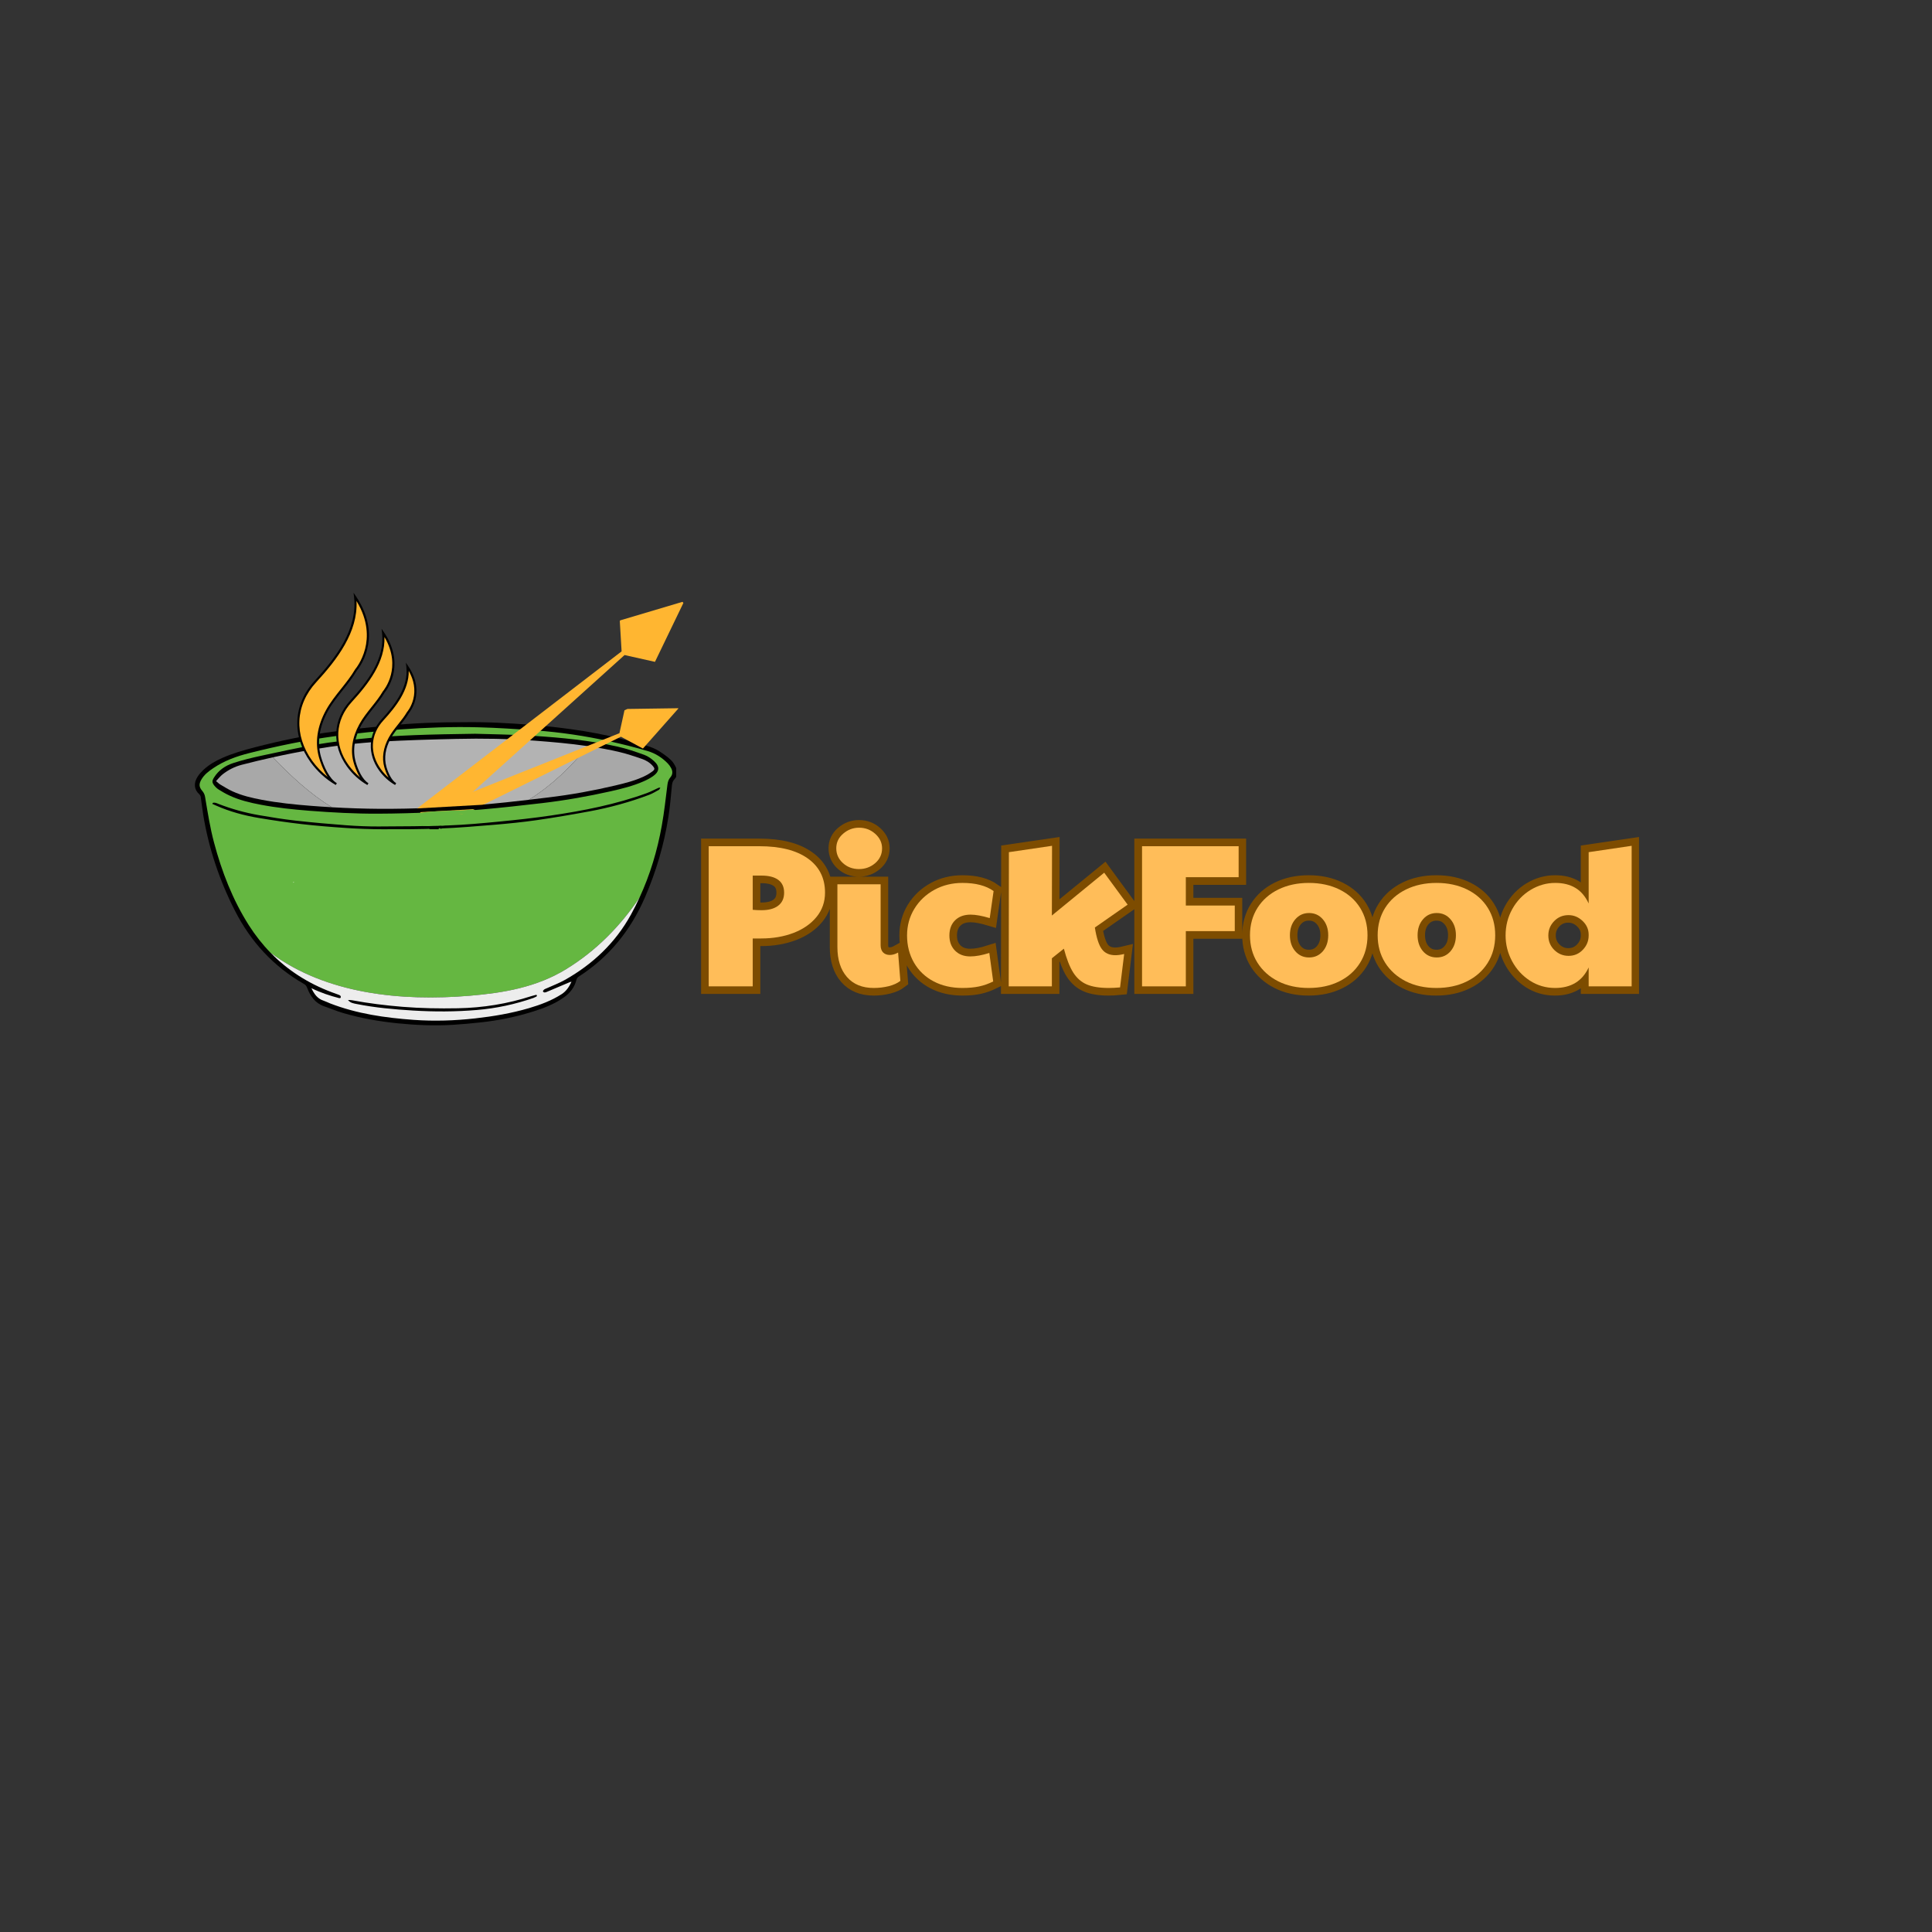 <svg xmlns="http://www.w3.org/2000/svg" xmlns:xlink="http://www.w3.org/1999/xlink" width="500" zoomAndPan="magnify" viewBox="0 0 375 375" height="500" preserveAspectRatio="xMidYMid meet" version="1.0"><rect x="0" y="0" width="375" height="375" fill="#333333" stroke="none"/><defs><g/><clipPath id="a174cc47e7"><path d="M 37.5 140.09 L 131.25 140.09 L 131.25 199.34 L 37.5 199.34 Z M 37.5 140.09 " clip-rule="nonzero"/></clipPath><clipPath id="a394e7793f"><path d="M 80 116 L 133 116 L 133 161 L 80 161 Z M 80 116 " clip-rule="nonzero"/></clipPath><clipPath id="1953cc96ac"><path d="M 86.293 163.238 L 79.488 155.238 L 129.18 112.953 L 135.984 120.949 Z M 86.293 163.238 " clip-rule="nonzero"/></clipPath><clipPath id="136b3fa0cb"><path d="M 86.293 163.238 L 79.488 155.238 L 129.18 112.953 L 135.984 120.949 Z M 86.293 163.238 " clip-rule="nonzero"/></clipPath><clipPath id="d985839fd6"><path d="M 82 137 L 132 137 L 132 161 L 82 161 Z M 82 137 " clip-rule="nonzero"/></clipPath><clipPath id="edb8657574"><path d="M 85.711 163.242 L 82.27 155.742 L 129.984 133.844 L 133.426 141.344 Z M 85.711 163.242 " clip-rule="nonzero"/></clipPath><clipPath id="04eacb9881"><path d="M 85.711 163.242 L 82.27 155.742 L 129.984 133.844 L 133.426 141.344 Z M 85.711 163.242 " clip-rule="nonzero"/></clipPath><clipPath id="25a8fc2e8c"><path d="M 83.902 160.402 L 84.125 160.402 L 84.125 160.609 L 83.902 160.609 Z M 83.902 160.402 " clip-rule="nonzero"/></clipPath><clipPath id="5f8042029d"><path d="M 84.113 160.555 C 83.691 160.695 84.066 160.41 84.066 160.41 " clip-rule="nonzero"/></clipPath><clipPath id="2876ce389c"><path d="M 80.98 157.855 L 88.777 157.855 L 88.777 159.562 L 80.98 159.562 Z M 80.98 157.855 " clip-rule="nonzero"/></clipPath><clipPath id="47cef1a22c"><path d="M 81.055 158.719 C 88.062 158.812 88.016 159.141 87.969 159.141 C 87.922 159.188 87.688 159 87.688 158.906 C 87.688 158.672 88.723 157.824 88.77 157.871 C 88.816 157.918 88.488 158.859 87.969 159.141 C 86.84 159.754 81.48 159.613 81.055 159.141 C 80.914 159.047 81.055 158.719 81.055 158.719 " clip-rule="nonzero"/></clipPath><clipPath id="47c6029bbf"><path d="M 80.723 157.656 L 90.73 157.656 L 90.73 159.754 L 80.723 159.754 Z M 80.723 157.656 " clip-rule="nonzero"/></clipPath><clipPath id="d6e8676658"><path d="M 80.82 158.203 C 90.793 157.871 90.746 158.152 90.652 158.203 C 90.512 158.344 89.383 157.824 89.336 157.965 C 89.289 158.059 90.039 158.484 90.039 158.672 C 90.039 158.859 89.852 159 89.57 159.094 C 88.582 159.52 82.562 160.035 81.996 159.566 C 81.902 159.473 81.855 159.281 81.949 159.188 C 82.324 158.719 88.441 158.391 88.957 158.812 C 89.051 158.906 89.004 159.234 89.004 159.234 C 89.004 159.234 89.004 158.812 89.004 158.812 C 89.004 158.812 89.145 159.094 89.051 159.188 C 88.91 159.426 87.781 159.52 87.078 159.566 C 86.418 159.66 85.758 159.613 85.008 159.613 C 84.066 159.613 82.23 159.848 81.949 159.566 C 81.855 159.473 81.855 159.281 81.949 159.188 C 82.422 158.672 89.242 159.332 89.664 158.672 C 89.805 158.484 89.289 158.059 89.383 157.918 C 89.523 157.73 90.512 157.59 90.652 157.73 C 90.746 157.824 90.746 158.105 90.605 158.203 C 89.992 158.766 84.207 158.531 82.516 158.578 C 81.715 158.625 80.961 158.812 80.773 158.625 C 80.68 158.531 80.82 158.203 80.82 158.203 " clip-rule="nonzero"/></clipPath><clipPath id="e246b05f2b"><path d="M 82.598 157.57 L 89.051 157.57 L 89.051 158.535 L 82.598 158.535 Z M 82.598 157.57 " clip-rule="nonzero"/></clipPath><clipPath id="924b528411"><path d="M 88.957 158.531 C 83.645 158.484 82.797 158.391 82.656 158.203 C 82.562 158.059 82.75 157.777 82.75 157.777 C 82.75 157.777 82.609 158.152 82.609 158.152 C 82.609 158.152 82.562 157.871 82.703 157.777 C 83.266 157.355 88.629 157.684 89.004 158.105 C 89.098 158.25 88.957 158.531 88.957 158.531 " clip-rule="nonzero"/></clipPath><clipPath id="f6225ec95c"><path d="M 80.93 157.109 L 91.895 157.109 L 91.895 158.434 L 80.93 158.434 Z M 80.93 157.109 " clip-rule="nonzero"/></clipPath><clipPath id="ac8c498da5"><path d="M 81.055 157.824 C 91.969 157.215 91.875 157.59 91.875 157.59 C 91.875 157.59 91.828 157.121 91.781 157.121 C 91.781 157.121 91.969 157.449 91.828 157.59 C 91.355 158.152 86.605 158.203 84.582 158.297 C 83.172 158.344 81.242 158.578 80.961 158.297 C 80.867 158.152 81.055 157.824 81.055 157.824 " clip-rule="nonzero"/></clipPath><clipPath id="3701e32356"><path d="M 80.145 158.105 L 88.719 158.105 L 88.719 159.535 L 80.145 159.535 Z M 80.145 158.105 " clip-rule="nonzero"/></clipPath><clipPath id="7fa83384dc"><path d="M 80.398 158.953 C 83.832 159.047 85.902 158.344 87.031 158.203 C 87.734 158.152 88.488 158.012 88.676 158.203 C 88.77 158.297 88.676 158.625 88.629 158.625 C 88.629 158.625 88.629 158.203 88.629 158.203 C 88.676 158.203 88.77 158.484 88.676 158.625 C 88.348 159 85.57 159.234 84.16 159.379 C 82.938 159.52 81.387 159.566 80.727 159.473 C 80.445 159.426 80.211 159.379 80.164 159.281 C 80.164 159.188 80.398 158.953 80.398 158.953 " clip-rule="nonzero"/></clipPath><clipPath id="f59b98449c"><path d="M 81.641 157.883 L 85.988 157.883 L 85.988 159.102 L 81.641 159.102 Z M 81.641 157.883 " clip-rule="nonzero"/></clipPath><clipPath id="d57e70b47b"><path d="M 81.668 158.531 C 84.914 157.918 85.711 157.777 85.902 157.965 C 85.996 158.059 85.996 158.297 85.902 158.391 C 85.523 158.812 82.137 159.281 81.762 159 C 81.621 158.859 81.668 158.531 81.668 158.531 " clip-rule="nonzero"/></clipPath><clipPath id="8dfa6cf109"><path d="M 82 159.418 L 87.605 159.418 L 87.605 160.355 L 82 160.355 Z M 82 159.418 " clip-rule="nonzero"/></clipPath><clipPath id="ab15869f27"><path d="M 82.137 159.707 C 87.688 159.52 87.594 159.895 87.547 159.895 C 87.547 159.895 87.453 159.426 87.453 159.426 C 87.453 159.426 87.641 159.754 87.594 159.895 C 87.359 160.223 85.055 160.316 84.066 160.316 C 83.266 160.363 82.184 160.363 82.043 160.176 C 81.949 160.035 82.137 159.707 82.137 159.707 " clip-rule="nonzero"/></clipPath><clipPath id="f55fa3013a"><path d="M 83.176 159.273 L 87.523 159.273 L 87.523 160.117 L 83.176 160.117 Z M 83.176 159.273 " clip-rule="nonzero"/></clipPath><clipPath id="4d4cfa3050"><path d="M 83.266 159.566 C 87.547 159.094 87.594 159.332 87.5 159.473 C 87.312 159.754 86.043 159.848 85.336 159.941 C 84.629 160.035 83.406 160.223 83.219 160.035 C 83.125 159.941 83.266 159.566 83.266 159.566 " clip-rule="nonzero"/></clipPath><clipPath id="f445953cab"><path d="M 88.051 158.059 L 89.57 158.059 L 89.57 158.566 L 88.051 158.566 Z M 88.051 158.059 " clip-rule="nonzero"/></clipPath><clipPath id="da1acc4ea9"><path d="M 89.523 158.531 C 86.371 158.719 89.242 157.871 89.523 158.105 C 89.617 158.203 89.523 158.531 89.523 158.531 " clip-rule="nonzero"/></clipPath><clipPath id="393c37bc5a"><path d="M 87.281 158.281 L 88.586 158.281 L 88.586 158.828 L 87.281 158.828 Z M 87.281 158.281 " clip-rule="nonzero"/></clipPath><clipPath id="4c0c5d0fe5"><path d="M 87.359 158.297 C 89.992 158.484 87.594 159 87.359 158.766 C 87.219 158.672 87.359 158.297 87.359 158.297 " clip-rule="nonzero"/></clipPath><clipPath id="d8f4bc96ad"><path d="M 85.152 158.27 L 90.477 158.27 L 90.477 159.438 L 85.152 159.438 Z M 85.152 158.27 " clip-rule="nonzero"/></clipPath><clipPath id="f35106cde4"><path d="M 85.242 158.812 C 89.523 158.672 90.039 158.203 90.273 158.297 C 90.371 158.344 90.418 158.719 90.418 158.719 C 90.418 158.719 90.227 158.297 90.227 158.297 C 90.227 158.297 90.512 158.578 90.465 158.719 C 90.371 158.953 89.617 159.141 89.004 159.281 C 88.016 159.426 85.477 159.566 85.195 159.234 C 85.102 159.141 85.242 158.812 85.242 158.812 " clip-rule="nonzero"/></clipPath><clipPath id="ada25975dc"><path d="M 80.688 157.141 L 92.285 157.141 L 92.285 158.582 L 80.688 158.582 Z M 80.688 157.141 " clip-rule="nonzero"/></clipPath><clipPath id="5443660acd"><path d="M 92.156 157.73 C 80.68 158.438 80.773 158.059 80.773 158.059 C 80.773 158.059 80.867 158.578 80.867 158.578 C 80.867 158.578 80.633 158.25 80.727 158.105 C 81.195 157.449 87.969 157.355 89.992 157.262 C 90.98 157.215 92.016 157.023 92.25 157.262 C 92.344 157.355 92.156 157.73 92.156 157.73 " clip-rule="nonzero"/></clipPath><clipPath id="5f8a78f28e"><path d="M 85.258 161.012 L 86.449 161.012 L 86.449 161.574 L 85.258 161.574 Z M 85.258 161.012 " clip-rule="nonzero"/></clipPath><clipPath id="5a41613279"><path d="M 85.336 161.023 C 87.688 161.352 85.57 161.73 85.336 161.492 C 85.195 161.398 85.336 161.023 85.336 161.023 " clip-rule="nonzero"/></clipPath><clipPath id="52825d0d5d"><path d="M 85.113 160.738 L 86.566 160.738 L 86.566 161.391 L 85.113 161.391 Z M 85.113 160.738 " clip-rule="nonzero"/></clipPath><clipPath id="e0eda18229"><path d="M 85.195 160.742 C 88.16 161.445 85.383 161.492 85.148 161.211 C 85.055 161.117 85.195 160.742 85.195 160.742 " clip-rule="nonzero"/></clipPath><clipPath id="6829e1f044"><path d="M 56.855 171.172 L 57.082 171.172 L 57.082 171.332 L 56.855 171.332 Z M 56.855 171.172 " clip-rule="nonzero"/></clipPath><clipPath id="9cdd56e0be"><path d="M 57.066 171.277 C 56.645 171.418 57.02 171.184 57.02 171.184 " clip-rule="nonzero"/></clipPath><clipPath id="952a21bb72"><path d="M 57 115.016 L 81 115.016 L 81 152.516 L 57 152.516 Z M 57 115.016 " clip-rule="nonzero"/></clipPath></defs><g clip-path="url(#a174cc47e7)"><path fill="#000000" d="M 130.91 151.258 C 130.48 151.715 130.438 152.203 130.387 152.781 C 130.215 154.742 130.027 156.699 129.723 158.645 C 128.875 164.02 127.344 169.199 125.18 174.191 C 122.414 180.57 118.234 185.762 112.363 189.539 C 112.102 189.707 111.953 189.898 111.871 190.219 C 111.527 191.578 110.727 192.648 109.609 193.473 C 107.805 194.801 105.754 195.609 103.641 196.285 C 100.266 197.355 96.816 198.07 93.301 198.445 C 91.504 198.637 89.703 198.809 87.906 198.918 C 84.32 199.133 80.742 198.984 77.164 198.621 C 73.594 198.254 70.066 197.652 66.621 196.633 C 65.359 196.262 64.137 195.754 62.891 195.312 C 61.168 194.707 60.238 193.355 59.621 191.75 C 59.484 191.391 59.316 191.164 58.996 190.984 C 53.094 187.602 48.684 182.812 45.602 176.77 C 42.59 170.871 40.512 164.664 39.438 158.129 C 39.254 156.988 39.137 155.832 38.965 154.691 C 38.938 154.5 38.816 154.285 38.672 154.156 C 37.699 153.289 37.516 152.039 38.375 150.719 C 38.684 150.25 39.07 149.82 39.477 149.434 C 40.531 148.449 41.762 147.734 43.074 147.148 C 45.125 146.23 47.27 145.621 49.434 145.059 C 54.438 143.762 59.5 142.699 64.629 142.02 C 68.207 141.547 71.801 141.168 75.391 140.824 C 80.199 140.363 85.02 140.16 90 140.18 C 94.359 140.113 98.859 140.348 103.348 140.715 C 110.039 141.266 116.672 142.23 123.148 144.086 C 124.816 144.566 126.566 144.891 128.059 145.871 C 128.82 146.371 129.578 146.902 130.234 147.527 C 130.668 147.938 131 148.508 131.242 149.062 C 131.57 149.824 131.492 150.633 130.91 151.258 Z M 130.91 151.258 " fill-opacity="1" fill-rule="nonzero"/></g><path fill="#65b741" d="M 129.543 152.348 C 129.613 151.793 129.746 151.312 130.117 150.883 C 130.594 150.332 130.598 149.695 130.258 149.07 C 130.094 148.77 129.891 148.473 129.648 148.219 C 128.566 147.09 127.25 146.242 125.777 145.801 C 123.355 145.07 120.895 144.461 118.426 143.91 C 113.633 142.844 108.781 142.121 103.887 141.77 C 100.23 141.508 96.57 141.266 92.902 141.168 C 87.777 141.027 82.656 141.223 77.539 141.59 C 73.375 141.891 69.227 142.332 65.078 142.883 C 59.465 143.633 53.934 144.777 48.445 146.156 C 45.941 146.785 43.551 147.641 41.402 149.094 C 40.504 149.699 39.641 150.352 39.086 151.312 C 38.582 152.172 38.625 152.781 39.27 153.527 C 39.562 153.867 39.727 154.227 39.805 154.672 C 40.305 157.648 40.766 160.633 41.547 163.555 C 43.055 169.211 45.152 174.625 48.297 179.582 C 49.555 181.555 50.965 183.344 52.527 184.945 C 63.27 192.941 77.871 194.402 91.207 193.273 C 97.691 192.73 104.082 191.652 109.848 188.141 C 115.762 184.516 120.445 179.699 124.141 174.203 C 126.184 169.773 127.586 165.113 128.449 160.277 C 128.926 157.652 129.207 154.992 129.543 152.348 Z M 41.562 150.883 C 42.438 149.492 43.742 148.613 45.238 148.121 C 47.023 147.535 48.863 147.086 50.703 146.691 C 54.332 145.902 57.961 145.117 61.621 144.48 C 64.379 144 67.172 143.719 69.953 143.418 C 76.801 142.684 83.676 142.543 92.223 142.422 C 94.887 142.512 99.234 142.547 103.566 142.828 C 109.023 143.176 114.473 143.707 119.82 144.906 C 121.598 145.301 123.34 145.902 125.059 146.52 C 125.746 146.77 126.398 147.23 126.945 147.727 C 128.102 148.77 128.027 149.754 126.762 150.648 C 126.195 151.051 125.566 151.375 124.926 151.656 C 122.867 152.562 120.691 153.098 118.516 153.59 C 114.125 154.574 109.695 155.359 105.227 155.883 C 101.32 156.336 97.41 156.777 93.492 157.117 C 90.406 157.387 87.305 157.543 84.207 157.668 C 80.598 157.809 76.988 157.922 73.375 157.934 C 68.926 157.953 64.48 157.711 60.043 157.367 C 56.871 157.117 53.715 156.789 50.582 156.191 C 48.516 155.801 46.473 155.309 44.555 154.418 C 43.844 154.09 43.164 153.699 42.504 153.289 C 42.168 153.082 41.855 152.797 41.605 152.488 C 41.121 151.875 41.133 151.559 41.562 150.883 Z M 127.887 153.301 C 127.277 153.641 126.676 154.016 126.031 154.262 C 122.27 155.684 118.402 156.746 114.449 157.477 C 111.008 158.113 107.555 158.707 104.09 159.203 C 101.398 159.59 98.688 159.855 95.977 160.086 C 92.43 160.383 88.883 160.68 85.328 160.816 C 81.609 160.965 77.887 160.969 74.168 160.957 C 71.824 160.949 69.477 160.859 67.137 160.707 C 64.262 160.516 61.387 160.281 58.52 159.953 C 55.766 159.637 53.02 159.234 50.281 158.773 C 47.41 158.293 44.602 157.543 41.926 156.355 C 41.688 156.25 41.457 156.145 41.219 156.039 C 41.246 155.973 41.266 155.906 41.293 155.844 C 41.695 155.703 42.062 155.898 42.422 156.043 C 44.965 157.031 47.582 157.754 50.27 158.223 C 52.629 158.629 54.996 159.016 57.375 159.281 C 60.668 159.652 63.973 159.941 67.277 160.188 C 69.344 160.34 71.426 160.426 73.5 160.418 C 78.004 160.398 82.504 160.383 87.004 160.215 C 90.289 160.094 93.566 159.793 96.836 159.477 C 100.188 159.152 103.535 158.789 106.867 158.301 C 113.211 157.371 119.5 156.145 125.551 153.941 C 126.305 153.664 127.02 153.273 127.754 152.941 C 127.863 152.891 127.984 152.855 128.176 152.91 C 128.09 153.043 128.02 153.223 127.887 153.301 Z M 127.887 153.301 " fill-opacity="1" fill-rule="nonzero"/><path fill="#ededed" d="M 109.852 188.137 C 104.09 191.648 97.695 192.727 91.211 193.27 C 77.875 194.398 63.273 192.941 52.531 184.941 C 55.809 188.301 59.758 190.844 64.352 192.578 C 64.805 192.75 65.262 192.898 65.715 193.074 C 65.965 193.172 66.238 193.277 66.121 193.676 C 66.031 193.699 65.922 193.758 65.832 193.734 C 64.035 193.27 62.277 192.695 60.445 191.805 C 61.012 193.012 61.66 193.859 62.797 194.227 C 63.23 194.371 63.637 194.59 64.062 194.754 C 69.297 196.785 74.781 197.559 80.332 197.957 C 84.293 198.238 88.254 198.109 92.203 197.672 C 95.742 197.277 99.242 196.688 102.664 195.684 C 104.891 195.027 107.059 194.227 109.027 192.957 C 109.926 192.375 110.48 191.52 110.926 190.562 C 110.738 190.566 110.602 190.629 110.461 190.691 C 109.023 191.297 107.59 191.914 106.152 192.516 C 105.887 192.625 105.602 192.746 105.375 192.434 C 105.496 192.008 105.871 191.941 106.184 191.797 C 107.336 191.273 108.531 190.828 109.629 190.211 C 115.055 187.152 119.441 183.016 122.465 177.527 C 123.066 176.434 123.625 175.32 124.145 174.199 C 120.445 179.695 115.766 184.516 109.852 188.137 Z M 103.562 193.691 C 99.984 194.938 96.316 195.723 92.539 196.039 C 88.418 196.387 84.301 196.395 80.18 196.145 C 76.496 195.918 72.824 195.598 69.195 194.871 C 68.613 194.754 67.996 194.672 67.543 194.094 C 67.789 194.109 68.043 194.098 68.285 194.141 C 71.543 194.746 74.824 195.152 78.129 195.422 C 81.707 195.711 85.285 195.77 88.867 195.703 C 93.742 195.613 98.512 194.848 103.156 193.34 C 103.48 193.238 103.812 193.168 104.137 193.082 C 104.164 193.172 104.199 193.262 104.227 193.355 C 104.004 193.469 103.793 193.609 103.562 193.691 Z M 103.562 193.691 " fill-opacity="1" fill-rule="nonzero"/><path fill="#a8a8a8" d="M 126.629 149.73 C 126.117 150.113 125.551 150.445 124.973 150.715 C 123.184 151.551 121.27 152.027 119.359 152.477 C 115.141 153.473 110.871 154.246 106.566 154.766 C 105.262 154.922 103.957 155.082 102.656 155.234 C 107.121 152.438 110.848 148.82 114.098 144.82 C 116.199 145.125 118.297 145.508 120.375 146.004 C 121.785 146.34 123.164 146.816 124.539 147.281 C 125.359 147.555 126.109 147.996 126.695 148.66 C 127.113 149.141 127.133 149.359 126.629 149.73 Z M 52.934 147 C 50.926 147.445 48.93 147.926 46.938 148.441 C 45.559 148.801 44.316 149.43 43.207 150.301 C 42.754 150.66 42.395 151.133 41.934 151.609 C 42.27 151.883 42.492 152.117 42.762 152.281 C 43.547 152.746 44.328 153.234 45.156 153.609 C 46.957 154.43 48.875 154.871 50.809 155.238 C 53.965 155.836 57.148 156.16 60.348 156.41 C 61.707 156.52 63.07 156.609 64.434 156.688 C 60.164 154.117 56.449 150.598 52.934 147 Z M 52.934 147 " fill-opacity="1" fill-rule="nonzero"/><path fill="#b3b3b3" d="M 102.656 155.238 C 99.652 155.594 96.645 155.918 93.633 156.164 C 86.992 156.707 80.34 157.027 73.68 156.992 C 70.59 156.973 67.512 156.867 64.434 156.691 C 60.164 154.117 56.449 150.598 52.934 147 C 55.473 146.438 58.023 145.93 60.59 145.496 C 65.059 144.738 69.555 144.195 74.07 143.941 C 78.891 143.672 83.715 143.527 88.539 143.422 C 93.637 143.305 98.734 143.383 103.82 143.766 C 107.254 144.023 110.691 144.324 114.098 144.824 C 110.848 148.824 107.117 152.441 102.656 155.238 Z M 102.656 155.238 " fill-opacity="1" fill-rule="nonzero"/><g clip-path="url(#a394e7793f)"><g clip-path="url(#1953cc96ac)"><g clip-path="url(#136b3fa0cb)"><path fill="#ffb631" d="M 127.129 128.465 L 132.797 116.719 L 120.297 120.438 L 120.652 126.43 L 80.934 156.938 L 84.086 160.645 L 121.227 127.145 Z M 127.129 128.465 " fill-opacity="1" fill-rule="nonzero"/></g></g></g><g clip-path="url(#d985839fd6)"><g clip-path="url(#edb8657574)"><g clip-path="url(#04eacb9881)"><path fill="#ffb631" d="M 124.789 145.293 L 131.723 137.465 L 121.266 137.613 L 120.234 142.312 L 82.945 157.215 L 84.574 160.762 L 120.523 142.992 Z M 124.789 145.293 " fill-opacity="1" fill-rule="nonzero"/></g></g></g><g clip-path="url(#25a8fc2e8c)"><g clip-path="url(#5f8042029d)"><path fill="#65b741" d="M 81.809 158.531 L 86.043 158.531 L 86.043 162.621 L 81.809 162.621 Z M 81.809 158.531 " fill-opacity="1" fill-rule="nonzero"/></g></g><path stroke-linecap="butt" transform="matrix(-0.75, 0, -0, -0.75, 85.691, 160.952)" fill="none" stroke-linejoin="miter" d="M 0 0.498 L 3.109 0.498 " stroke="#000000" stroke-width="1" stroke-opacity="1" stroke-miterlimit="4"/><path stroke-linecap="butt" transform="matrix(0.749, -0.042, 0.042, 0.749, 80.661, 156.933)" fill="none" stroke-linejoin="miter" d="M -0.003 0.502 L 18.088 0.5 " stroke="#000000" stroke-width="1" stroke-opacity="1" stroke-miterlimit="4"/><g clip-path="url(#2876ce389c)"><g clip-path="url(#47cef1a22c)"><path fill="#65b741" d="M 79.176 155.992 L 90.703 155.992 L 90.703 161.07 L 79.176 161.07 Z M 79.176 155.992 " fill-opacity="1" fill-rule="nonzero"/></g></g><g clip-path="url(#47c6029bbf)"><g clip-path="url(#d6e8676658)"><path fill="#65b741" d="M 78.891 155.848 L 92.586 155.848 L 92.586 161.492 L 78.891 161.492 Z M 78.891 155.848 " fill-opacity="1" fill-rule="nonzero"/></g></g><g clip-path="url(#e246b05f2b)"><g clip-path="url(#924b528411)"><path fill="#65b741" d="M 80.727 155.895 L 90.887 155.895 L 90.887 160.461 L 80.727 160.461 Z M 80.727 155.895 " fill-opacity="1" fill-rule="nonzero"/></g></g><g clip-path="url(#f6225ec95c)"><g clip-path="url(#ac8c498da5)"><path fill="#65b741" d="M 79.082 155.238 L 93.766 155.238 L 93.766 160.223 L 79.082 160.223 Z M 79.082 155.238 " fill-opacity="1" fill-rule="nonzero"/></g></g><g clip-path="url(#3701e32356)"><g clip-path="url(#7fa83384dc)"><path fill="#65b741" d="M 78.281 156.32 L 90.562 156.32 L 90.562 161.398 L 78.281 161.398 Z M 78.281 156.32 " fill-opacity="1" fill-rule="nonzero"/></g></g><g clip-path="url(#f59b98449c)"><g clip-path="url(#d57e70b47b)"><path fill="#65b741" d="M 79.785 156.086 L 87.789 156.086 L 87.789 160.883 L 79.785 160.883 Z M 79.785 156.086 " fill-opacity="1" fill-rule="nonzero"/></g></g><g clip-path="url(#8dfa6cf109)"><g clip-path="url(#ab15869f27)"><path fill="#65b741" d="M 80.164 157.543 L 89.477 157.543 L 89.477 162.246 L 80.164 162.246 Z M 80.164 157.543 " fill-opacity="1" fill-rule="nonzero"/></g></g><g clip-path="url(#f55fa3013a)"><g clip-path="url(#4d4cfa3050)"><path fill="#65b741" d="M 81.34 157.121 L 89.379 157.121 L 89.379 161.918 L 81.34 161.918 Z M 81.34 157.121 " fill-opacity="1" fill-rule="nonzero"/></g></g><g clip-path="url(#f445953cab)"><g clip-path="url(#da1acc4ea9)"><path fill="#65b741" d="M 84.488 156.227 L 91.453 156.227 L 91.453 160.695 L 84.488 160.695 Z M 84.488 156.227 " fill-opacity="1" fill-rule="nonzero"/></g></g><g clip-path="url(#393c37bc5a)"><g clip-path="url(#4c0c5d0fe5)"><path fill="#65b741" d="M 85.477 156.414 L 91.926 156.414 L 91.926 160.648 L 85.477 160.648 Z M 85.477 156.414 " fill-opacity="1" fill-rule="nonzero"/></g></g><g clip-path="url(#d8f4bc96ad)"><g clip-path="url(#f35106cde4)"><path fill="#65b741" d="M 83.312 156.414 L 92.352 156.414 L 92.352 161.164 L 83.312 161.164 Z M 83.312 156.414 " fill-opacity="1" fill-rule="nonzero"/></g></g><g clip-path="url(#ada25975dc)"><g clip-path="url(#5443660acd)"><path fill="#65b741" d="M 78.844 155.379 L 94.125 155.379 L 94.125 160.508 L 78.844 160.508 Z M 78.844 155.379 " fill-opacity="1" fill-rule="nonzero"/></g></g><g clip-path="url(#5f8a78f28e)"><g clip-path="url(#5a41613279)"><path fill="#65b741" d="M 83.453 159.141 L 89.621 159.141 L 89.621 163.375 L 83.453 163.375 Z M 83.453 159.141 " fill-opacity="1" fill-rule="nonzero"/></g></g><g clip-path="url(#52825d0d5d)"><g clip-path="url(#e0eda18229)"><path fill="#65b741" d="M 83.266 158.859 L 90.035 158.859 L 90.035 163.234 L 83.266 163.234 Z M 83.266 158.859 " fill-opacity="1" fill-rule="nonzero"/></g></g><g clip-path="url(#6829e1f044)"><g clip-path="url(#9cdd56e0be)"><path fill="#ffffff" d="M 54.762 169.301 L 59 169.301 L 59 173.395 L 54.762 173.395 Z M 54.762 169.301 " fill-opacity="1" fill-rule="nonzero"/></g></g><g clip-path="url(#952a21bb72)"><path fill="#ffb631" d="M 65.273 152.191 C 63.336 151.07 61.691 149.531 60.438 147.793 C 56.879 142.859 57.035 136.844 61.223 132.285 C 65.461 127.672 69.648 122.156 68.926 115.867 C 74.402 123.957 69.105 130.031 69.105 130.031 C 67.484 132.828 65.008 135.113 63.445 137.949 C 61.918 140.75 61.238 143.867 62.102 146.938 C 62.543 148.504 63.625 151.242 65.273 152.191 Z M 68.844 147.941 C 68.141 145.465 68.695 142.941 69.934 140.68 C 71.195 138.391 73.195 136.547 74.5 134.285 C 74.5 134.285 78.785 129.375 74.359 122.836 C 74.941 127.918 71.559 132.375 68.133 136.105 C 64.754 139.793 64.625 144.652 67.5 148.637 C 68.516 150.039 69.836 151.285 71.41 152.191 C 70.074 151.422 69.199 149.211 68.844 147.941 Z M 79.188 138.301 C 79.188 138.301 82.508 134.496 79.074 129.426 C 79.531 133.367 76.902 136.824 74.246 139.719 C 71.617 142.578 71.523 146.348 73.754 149.438 C 74.539 150.527 75.566 151.488 76.785 152.191 C 75.746 151.594 75.074 149.875 74.789 148.898 C 74.246 146.98 74.672 145.02 75.633 143.27 C 76.613 141.488 78.172 140.055 79.188 138.301 Z M 79.188 138.301 " fill-opacity="1" fill-rule="nonzero"/><path fill="#000000" d="M 62.297 146.875 C 61.516 144.113 61.977 141.055 63.625 138.047 C 64.426 136.59 65.492 135.254 66.523 133.965 C 67.484 132.754 68.484 131.5 69.27 130.152 C 69.418 129.973 70.648 128.473 71.27 126.031 C 71.867 123.68 71.969 119.992 69.098 115.746 L 68.625 115.051 L 68.723 115.887 C 69.434 122.09 65.254 127.59 61.074 132.145 C 59 134.398 57.844 137.078 57.715 139.891 C 57.594 142.66 58.477 145.434 60.266 147.914 C 61.59 149.742 63.281 151.277 65.172 152.367 L 65.379 152.012 C 63.945 151.184 62.852 148.816 62.297 146.875 Z M 60.602 147.676 C 57.012 142.695 57.305 136.852 61.371 132.426 C 65.441 128 69.492 122.695 69.199 116.664 C 71.531 120.477 71.418 123.77 70.879 125.902 C 70.262 128.359 68.969 129.875 68.953 129.891 L 68.934 129.918 C 68.156 131.254 67.164 132.496 66.207 133.703 C 65.164 135.008 64.09 136.359 63.273 137.844 C 61.566 140.957 61.098 144.113 61.91 146.988 C 62.098 147.66 62.656 149.406 63.605 150.801 C 62.477 149.914 61.453 148.855 60.602 147.676 Z M 69.043 147.883 C 68.418 145.66 68.781 143.203 70.113 140.777 C 70.754 139.605 71.613 138.531 72.449 137.488 C 73.223 136.508 74.039 135.5 74.672 134.406 C 74.805 134.25 75.793 133.031 76.293 131.062 C 76.777 129.156 76.859 126.156 74.531 122.727 L 74.059 122.031 L 74.156 122.867 C 74.73 127.867 71.359 132.293 67.984 135.973 C 66.305 137.801 65.363 139.973 65.27 142.258 C 65.172 144.504 65.887 146.75 67.336 148.766 C 68.402 150.242 69.777 151.496 71.305 152.375 L 71.516 152.02 C 70.367 151.355 69.484 149.449 69.043 147.883 Z M 67.664 148.52 C 64.773 144.512 65.016 139.809 68.281 136.25 C 71.535 132.703 74.785 128.465 74.621 123.645 C 76.41 126.656 76.312 129.246 75.887 130.941 C 75.395 132.918 74.352 134.137 74.344 134.152 L 74.32 134.18 C 73.695 135.254 72.895 136.262 72.117 137.234 C 71.277 138.293 70.402 139.383 69.746 140.586 C 68.363 143.105 67.977 145.668 68.641 148.004 C 68.781 148.512 69.195 149.793 69.879 150.891 C 69.059 150.195 68.305 149.398 67.664 148.52 Z M 79.246 129.309 L 78.777 128.613 L 78.875 129.449 C 79.312 133.309 76.711 136.734 74.098 139.578 C 72.789 141.004 72.051 142.695 71.977 144.48 C 71.902 146.234 72.453 147.988 73.59 149.555 C 74.426 150.711 75.492 151.684 76.688 152.367 L 76.895 152.012 C 76.023 151.504 75.344 150.039 75 148.84 C 74.516 147.121 74.797 145.234 75.828 143.359 C 76.328 142.457 76.992 141.621 77.633 140.816 C 78.238 140.055 78.867 139.27 79.359 138.422 C 79.469 138.285 80.238 137.336 80.621 135.816 C 80.992 134.332 81.059 131.996 79.246 129.309 Z M 80.223 135.695 C 79.844 137.219 79.039 138.16 79.031 138.168 L 79.008 138.195 C 78.523 139.023 77.902 139.809 77.305 140.555 C 76.648 141.375 75.969 142.227 75.461 143.16 C 74.379 145.121 74.082 147.129 74.605 148.941 C 74.707 149.301 74.977 150.16 75.426 150.949 C 74.867 150.465 74.367 149.914 73.926 149.301 C 71.695 146.211 71.879 142.594 74.402 139.844 C 76.895 137.137 79.383 133.898 79.336 130.219 C 80.375 132.047 80.672 133.883 80.223 135.695 Z M 80.223 135.695 " fill-opacity="1" fill-rule="nonzero"/></g><path stroke-linecap="butt" transform="matrix(0.741, 0, 0, 0.741, 134.995, 148.463)" fill="none" stroke-linejoin="miter" d="M 3.464 21.31 L 16.692 21.31 C 22.168 21.31 26.41 22.375 29.414 24.515 C 32.413 26.639 33.915 29.627 33.915 33.469 C 33.915 35.883 33.177 37.996 31.702 39.809 C 30.226 41.627 28.218 43.024 25.678 44.004 C 23.132 44.974 20.318 45.464 17.224 45.464 L 14.984 45.464 L 14.984 58.002 L 3.464 58.002 Z M 17.277 38.054 C 19.164 38.054 20.618 37.664 21.651 36.884 C 22.684 36.099 23.201 34.966 23.201 33.469 C 23.201 31.977 22.695 30.86 21.678 30.112 C 20.66 29.363 19.195 28.989 17.277 28.989 L 14.984 28.989 L 14.984 37.949 C 15.696 38.017 16.46 38.054 17.277 38.054 Z M 46.669 58.429 C 43.681 58.429 41.351 57.47 39.675 55.551 C 38.01 53.628 37.177 51.008 37.177 47.704 L 37.177 31.282 L 48.477 31.282 L 48.477 47.235 C 48.477 48.046 48.698 48.679 49.141 49.121 C 49.583 49.564 50.158 49.786 50.869 49.786 C 51.586 49.786 52.313 49.569 53.062 49.148 L 53.647 56.553 C 52.862 57.164 51.839 57.628 50.574 57.949 C 49.315 58.271 48.013 58.429 46.669 58.429 Z M 42.827 27.287 C 41.156 27.287 39.744 26.76 38.579 25.711 C 37.425 24.662 36.851 23.371 36.851 21.843 C 36.851 20.314 37.451 19.034 38.658 18.001 C 39.876 16.968 41.262 16.451 42.827 16.451 C 44.466 16.451 45.878 16.989 47.07 18.053 C 48.261 19.123 48.856 20.383 48.856 21.843 C 48.856 23.408 48.25 24.704 47.043 25.737 C 45.836 26.77 44.429 27.287 42.827 27.287 Z M 69.921 58.429 C 67.075 58.429 64.556 57.854 62.369 56.7 C 60.182 55.546 58.469 53.917 57.241 51.815 C 56.013 49.717 55.402 47.335 55.402 44.668 C 55.402 42.107 56.039 39.783 57.315 37.69 C 58.601 35.588 60.345 33.933 62.548 32.726 C 64.756 31.514 67.212 30.908 69.921 30.908 C 73.368 30.908 76.082 31.619 78.069 33.042 L 77.057 40.136 C 75.033 39.53 73.363 39.224 72.04 39.224 C 70.343 39.224 68.994 39.714 67.992 40.694 C 66.996 41.669 66.496 42.992 66.496 44.668 C 66.496 46.344 66.996 47.677 67.992 48.679 C 68.994 49.67 70.306 50.16 71.94 50.16 C 73.363 50.16 75.033 49.859 76.952 49.248 L 77.969 56.726 C 76.762 57.322 75.534 57.759 74.28 58.028 C 73.041 58.297 71.587 58.429 69.921 58.429 Z M 108.204 58.429 C 105.822 58.429 103.914 58.118 102.476 57.491 C 101.031 56.869 99.846 55.83 98.918 54.381 C 98.001 52.921 97.184 50.84 96.473 48.131 L 93.321 50.645 L 93.321 58.002 L 82.016 58.002 L 82.069 22.86 L 93.374 21.205 L 93.321 39.445 L 107.029 28.236 L 113.164 36.62 L 104.584 42.586 C 105.005 45.29 105.622 47.182 106.418 48.247 C 107.219 49.306 108.399 49.838 109.959 49.838 C 110.602 49.838 111.366 49.733 112.252 49.522 L 111.182 58.26 C 110.123 58.371 109.132 58.429 108.204 58.429 Z M 116.948 21.31 L 142.229 21.31 L 142.229 29.421 L 128.416 29.421 L 128.416 36.831 L 141.217 36.831 L 141.217 43.546 L 128.416 43.546 L 128.416 58.002 L 116.948 58.002 Z M 160.569 58.429 C 157.586 58.429 154.925 57.844 152.59 56.674 C 150.261 55.493 148.448 53.865 147.146 51.788 C 145.855 49.706 145.207 47.314 145.207 44.615 C 145.207 41.917 145.865 39.524 147.188 37.443 C 148.506 35.356 150.329 33.748 152.653 32.61 C 154.983 31.471 157.639 30.908 160.622 30.908 C 163.642 30.908 166.319 31.482 168.643 32.636 C 170.978 33.79 172.786 35.403 174.061 37.469 C 175.342 39.535 175.985 41.917 175.985 44.615 C 175.985 47.351 175.337 49.759 174.035 51.841 C 172.738 53.923 170.925 55.546 168.591 56.7 C 166.266 57.854 163.589 58.429 160.569 58.429 Z M 160.675 50.423 C 162.135 50.423 163.331 49.886 164.269 48.805 C 165.212 47.725 165.687 46.323 165.687 44.615 C 165.687 42.908 165.212 41.506 164.269 40.426 C 163.331 39.34 162.135 38.797 160.675 38.797 C 159.215 38.797 158.013 39.34 157.07 40.426 C 156.132 41.506 155.663 42.908 155.663 44.615 C 155.663 46.323 156.132 47.725 157.07 48.805 C 158.013 49.886 159.215 50.423 160.675 50.423 Z M 194.009 58.429 C 191.021 58.429 188.359 57.844 186.025 56.674 C 183.7 55.493 181.887 53.865 180.586 51.788 C 179.289 49.706 178.646 47.314 178.646 44.615 C 178.646 41.917 179.305 39.524 180.623 37.443 C 181.94 35.356 183.764 33.748 186.093 32.61 C 188.417 31.471 191.073 30.908 194.062 30.908 C 197.082 30.908 199.754 31.482 202.078 32.636 C 204.412 33.79 206.22 35.403 207.496 37.469 C 208.781 39.535 209.424 41.917 209.424 44.615 C 209.424 47.351 208.771 49.759 207.469 51.841 C 206.178 53.923 204.365 55.546 202.03 56.7 C 199.701 57.854 197.029 58.429 194.009 58.429 Z M 194.109 50.423 C 195.569 50.423 196.765 49.886 197.703 48.805 C 198.652 47.725 199.126 46.323 199.126 44.615 C 199.126 42.908 198.652 41.506 197.703 40.426 C 196.765 39.34 195.569 38.797 194.109 38.797 C 192.655 38.797 191.453 39.34 190.504 40.426 C 189.566 41.506 189.097 42.908 189.097 44.615 C 189.097 46.323 189.566 47.725 190.504 48.805 C 191.453 49.886 192.655 50.423 194.109 50.423 Z M 225.098 58.429 C 222.679 58.429 220.481 57.791 218.51 56.516 C 216.545 55.23 214.985 53.527 213.836 51.414 C 212.703 49.295 212.133 47.045 212.133 44.668 C 212.133 42.144 212.729 39.825 213.915 37.717 C 215.116 35.598 216.713 33.933 218.721 32.726 C 220.734 31.514 222.879 30.908 225.151 30.908 C 227.211 30.908 228.961 31.334 230.4 32.193 C 231.839 33.047 233.009 34.412 233.899 36.294 L 233.899 22.86 L 245.151 21.205 L 245.151 58.002 L 233.899 58.002 L 233.899 53.037 C 232.229 56.632 229.293 58.429 225.098 58.429 Z M 228.613 50.007 C 230.11 50.007 231.364 49.469 232.376 48.405 C 233.393 47.335 233.899 46.091 233.899 44.668 L 233.899 44.457 C 233.899 43.071 233.367 41.87 232.303 40.852 C 231.233 39.835 230.005 39.329 228.613 39.329 C 227.122 39.329 225.868 39.856 224.856 40.905 C 223.844 41.954 223.343 43.208 223.343 44.668 C 223.343 46.16 223.865 47.424 224.903 48.457 C 225.957 49.49 227.19 50.007 228.613 50.007 Z M 228.613 50.007 " stroke="#7d4c00" stroke-width="4" stroke-opacity="1" stroke-miterlimit="4"/><g fill="#ffbd59" fill-opacity="1"><g transform="translate(134.995, 191.452)"><g><path d="M 2.562 -27.203 L 12.375 -27.203 C 16.438 -27.203 19.578 -26.41 21.797 -24.828 C 24.023 -23.242 25.141 -21.031 25.141 -18.188 C 25.141 -16.395 24.594 -14.828 23.5 -13.484 C 22.406 -12.141 20.914 -11.102 19.031 -10.375 C 17.145 -9.656 15.055 -9.297 12.766 -9.297 L 11.109 -9.297 L 11.109 0 L 2.562 0 Z M 12.812 -14.781 C 14.207 -14.781 15.285 -15.07 16.047 -15.656 C 16.816 -16.238 17.203 -17.082 17.203 -18.188 C 17.203 -19.289 16.82 -20.117 16.062 -20.672 C 15.312 -21.223 14.227 -21.5 12.812 -21.5 L 11.109 -21.5 L 11.109 -14.859 C 11.641 -14.805 12.207 -14.781 12.812 -14.781 Z M 12.812 -14.781 "/></g></g></g><g fill="#ffbd59" fill-opacity="1"><g transform="translate(160.648, 191.452)"><g><path d="M 8.938 0.312 C 6.719 0.312 4.988 -0.395 3.75 -1.812 C 2.508 -3.238 1.891 -5.176 1.891 -7.625 L 1.891 -19.812 L 10.281 -19.812 L 10.281 -7.984 C 10.281 -7.379 10.441 -6.91 10.766 -6.578 C 11.098 -6.254 11.531 -6.094 12.062 -6.094 C 12.582 -6.094 13.117 -6.25 13.672 -6.562 L 14.109 -1.062 C 13.535 -0.613 12.781 -0.27 11.844 -0.031 C 10.906 0.195 9.938 0.312 8.938 0.312 Z M 6.094 -22.766 C 4.852 -22.766 3.805 -23.156 2.953 -23.938 C 2.098 -24.719 1.672 -25.672 1.672 -26.797 C 1.672 -27.93 2.117 -28.879 3.016 -29.641 C 3.91 -30.41 4.938 -30.797 6.094 -30.797 C 7.301 -30.797 8.348 -30.398 9.234 -29.609 C 10.117 -28.816 10.562 -27.879 10.562 -26.797 C 10.562 -25.641 10.113 -24.676 9.219 -23.906 C 8.32 -23.145 7.281 -22.766 6.094 -22.766 Z M 6.094 -22.766 "/></g></g></g><g fill="#ffbd59" fill-opacity="1"><g transform="translate(175.075, 191.452)"><g><path d="M 11.734 0.312 C 9.629 0.312 7.766 -0.113 6.141 -0.969 C 4.523 -1.82 3.258 -3.023 2.344 -4.578 C 1.438 -6.141 0.984 -7.906 0.984 -9.875 C 0.984 -11.781 1.457 -13.508 2.406 -15.062 C 3.352 -16.613 4.645 -17.836 6.281 -18.734 C 7.914 -19.629 9.734 -20.078 11.734 -20.078 C 14.297 -20.078 16.312 -19.551 17.781 -18.5 L 17.031 -13.25 C 15.531 -13.695 14.297 -13.922 13.328 -13.922 C 12.055 -13.922 11.051 -13.555 10.312 -12.828 C 9.57 -12.098 9.203 -11.113 9.203 -9.875 C 9.203 -8.645 9.57 -7.66 10.312 -6.922 C 11.051 -6.18 12.031 -5.812 13.25 -5.812 C 14.301 -5.812 15.535 -6.035 16.953 -6.484 L 17.703 -0.953 C 16.805 -0.504 15.895 -0.18 14.969 0.016 C 14.051 0.211 12.973 0.312 11.734 0.312 Z M 11.734 0.312 "/></g></g></g><g fill="#ffbd59" fill-opacity="1"><g transform="translate(193.731, 191.452)"><g><path d="M 21.469 0.312 C 19.695 0.312 18.273 0.082 17.203 -0.375 C 16.141 -0.832 15.266 -1.602 14.578 -2.688 C 13.898 -3.77 13.297 -5.312 12.766 -7.312 L 10.438 -5.453 L 10.438 0 L 2.062 0 L 2.094 -26.047 L 10.469 -27.281 L 10.438 -13.75 L 20.594 -22.062 L 25.141 -15.859 L 18.781 -11.422 C 19.094 -9.422 19.547 -8.023 20.141 -7.234 C 20.734 -6.441 21.609 -6.047 22.766 -6.047 C 23.242 -6.047 23.812 -6.125 24.469 -6.281 L 23.672 0.203 C 22.891 0.273 22.156 0.312 21.469 0.312 Z M 21.469 0.312 "/></g></g></g><g fill="#ffbd59" fill-opacity="1"><g transform="translate(219.107, 191.452)"><g><path d="M 2.562 -27.203 L 21.312 -27.203 L 21.312 -21.188 L 11.062 -21.188 L 11.062 -15.688 L 20.562 -15.688 L 20.562 -10.719 L 11.062 -10.719 L 11.062 0 L 2.562 0 Z M 2.562 -27.203 "/></g></g></g><g fill="#ffbd59" fill-opacity="1"><g transform="translate(241.637, 191.452)"><g><path d="M 12.375 0.312 C 10.156 0.312 8.18 -0.117 6.453 -0.984 C 4.734 -1.859 3.391 -3.066 2.422 -4.609 C 1.461 -6.148 0.984 -7.922 0.984 -9.922 C 0.984 -11.922 1.469 -13.691 2.438 -15.234 C 3.414 -16.773 4.77 -17.969 6.5 -18.812 C 8.227 -19.656 10.195 -20.078 12.406 -20.078 C 14.645 -20.078 16.629 -19.648 18.359 -18.797 C 20.086 -17.941 21.426 -16.75 22.375 -15.219 C 23.32 -13.688 23.797 -11.922 23.797 -9.922 C 23.797 -7.891 23.312 -6.102 22.344 -4.562 C 21.383 -3.02 20.039 -1.82 18.312 -0.969 C 16.594 -0.113 14.613 0.312 12.375 0.312 Z M 12.453 -5.609 C 13.535 -5.609 14.426 -6.008 15.125 -6.812 C 15.82 -7.625 16.172 -8.66 16.172 -9.922 C 16.172 -11.18 15.82 -12.211 15.125 -13.016 C 14.426 -13.828 13.535 -14.234 12.453 -14.234 C 11.367 -14.234 10.477 -13.828 9.781 -13.016 C 9.082 -12.211 8.734 -11.18 8.734 -9.922 C 8.734 -8.66 9.082 -7.625 9.781 -6.812 C 10.477 -6.008 11.367 -5.609 12.453 -5.609 Z M 12.453 -5.609 "/></g></g></g><g fill="#ffbd59" fill-opacity="1"><g transform="translate(266.42, 191.452)"><g><path d="M 12.375 0.312 C 10.156 0.312 8.18 -0.117 6.453 -0.984 C 4.734 -1.859 3.391 -3.066 2.422 -4.609 C 1.461 -6.148 0.984 -7.922 0.984 -9.922 C 0.984 -11.922 1.469 -13.691 2.438 -15.234 C 3.414 -16.773 4.77 -17.969 6.5 -18.812 C 8.227 -19.656 10.195 -20.078 12.406 -20.078 C 14.645 -20.078 16.629 -19.648 18.359 -18.797 C 20.086 -17.941 21.426 -16.75 22.375 -15.219 C 23.32 -13.688 23.797 -11.922 23.797 -9.922 C 23.797 -7.891 23.312 -6.102 22.344 -4.562 C 21.383 -3.02 20.039 -1.82 18.312 -0.969 C 16.594 -0.113 14.613 0.312 12.375 0.312 Z M 12.453 -5.609 C 13.535 -5.609 14.426 -6.008 15.125 -6.812 C 15.82 -7.625 16.172 -8.66 16.172 -9.922 C 16.172 -11.18 15.82 -12.211 15.125 -13.016 C 14.426 -13.828 13.535 -14.234 12.453 -14.234 C 11.367 -14.234 10.477 -13.828 9.781 -13.016 C 9.082 -12.211 8.734 -11.18 8.734 -9.922 C 8.734 -8.66 9.082 -7.625 9.781 -6.812 C 10.477 -6.008 11.367 -5.609 12.453 -5.609 Z M 12.453 -5.609 "/></g></g></g><g fill="#ffbd59" fill-opacity="1"><g transform="translate(291.203, 191.452)"><g><path d="M 10.641 0.312 C 8.848 0.312 7.219 -0.16 5.75 -1.109 C 4.289 -2.055 3.141 -3.312 2.297 -4.875 C 1.453 -6.445 1.031 -8.113 1.031 -9.875 C 1.031 -11.75 1.469 -13.469 2.344 -15.031 C 3.227 -16.602 4.414 -17.836 5.906 -18.734 C 7.395 -19.629 8.984 -20.078 10.672 -20.078 C 12.203 -20.078 13.5 -19.758 14.562 -19.125 C 15.633 -18.5 16.5 -17.488 17.156 -16.094 L 17.156 -26.047 L 25.5 -27.281 L 25.5 0 L 17.156 0 L 17.156 -3.672 C 15.914 -1.016 13.742 0.312 10.641 0.312 Z M 13.25 -5.922 C 14.352 -5.922 15.281 -6.316 16.031 -7.109 C 16.781 -7.898 17.156 -8.82 17.156 -9.875 L 17.156 -10.047 C 17.156 -11.066 16.758 -11.953 15.969 -12.703 C 15.176 -13.453 14.27 -13.828 13.25 -13.828 C 12.133 -13.828 11.203 -13.438 10.453 -12.656 C 9.703 -11.883 9.328 -10.957 9.328 -9.875 C 9.328 -8.77 9.711 -7.832 10.484 -7.062 C 11.266 -6.301 12.188 -5.922 13.25 -5.922 Z M 13.25 -5.922 "/></g></g></g></svg>